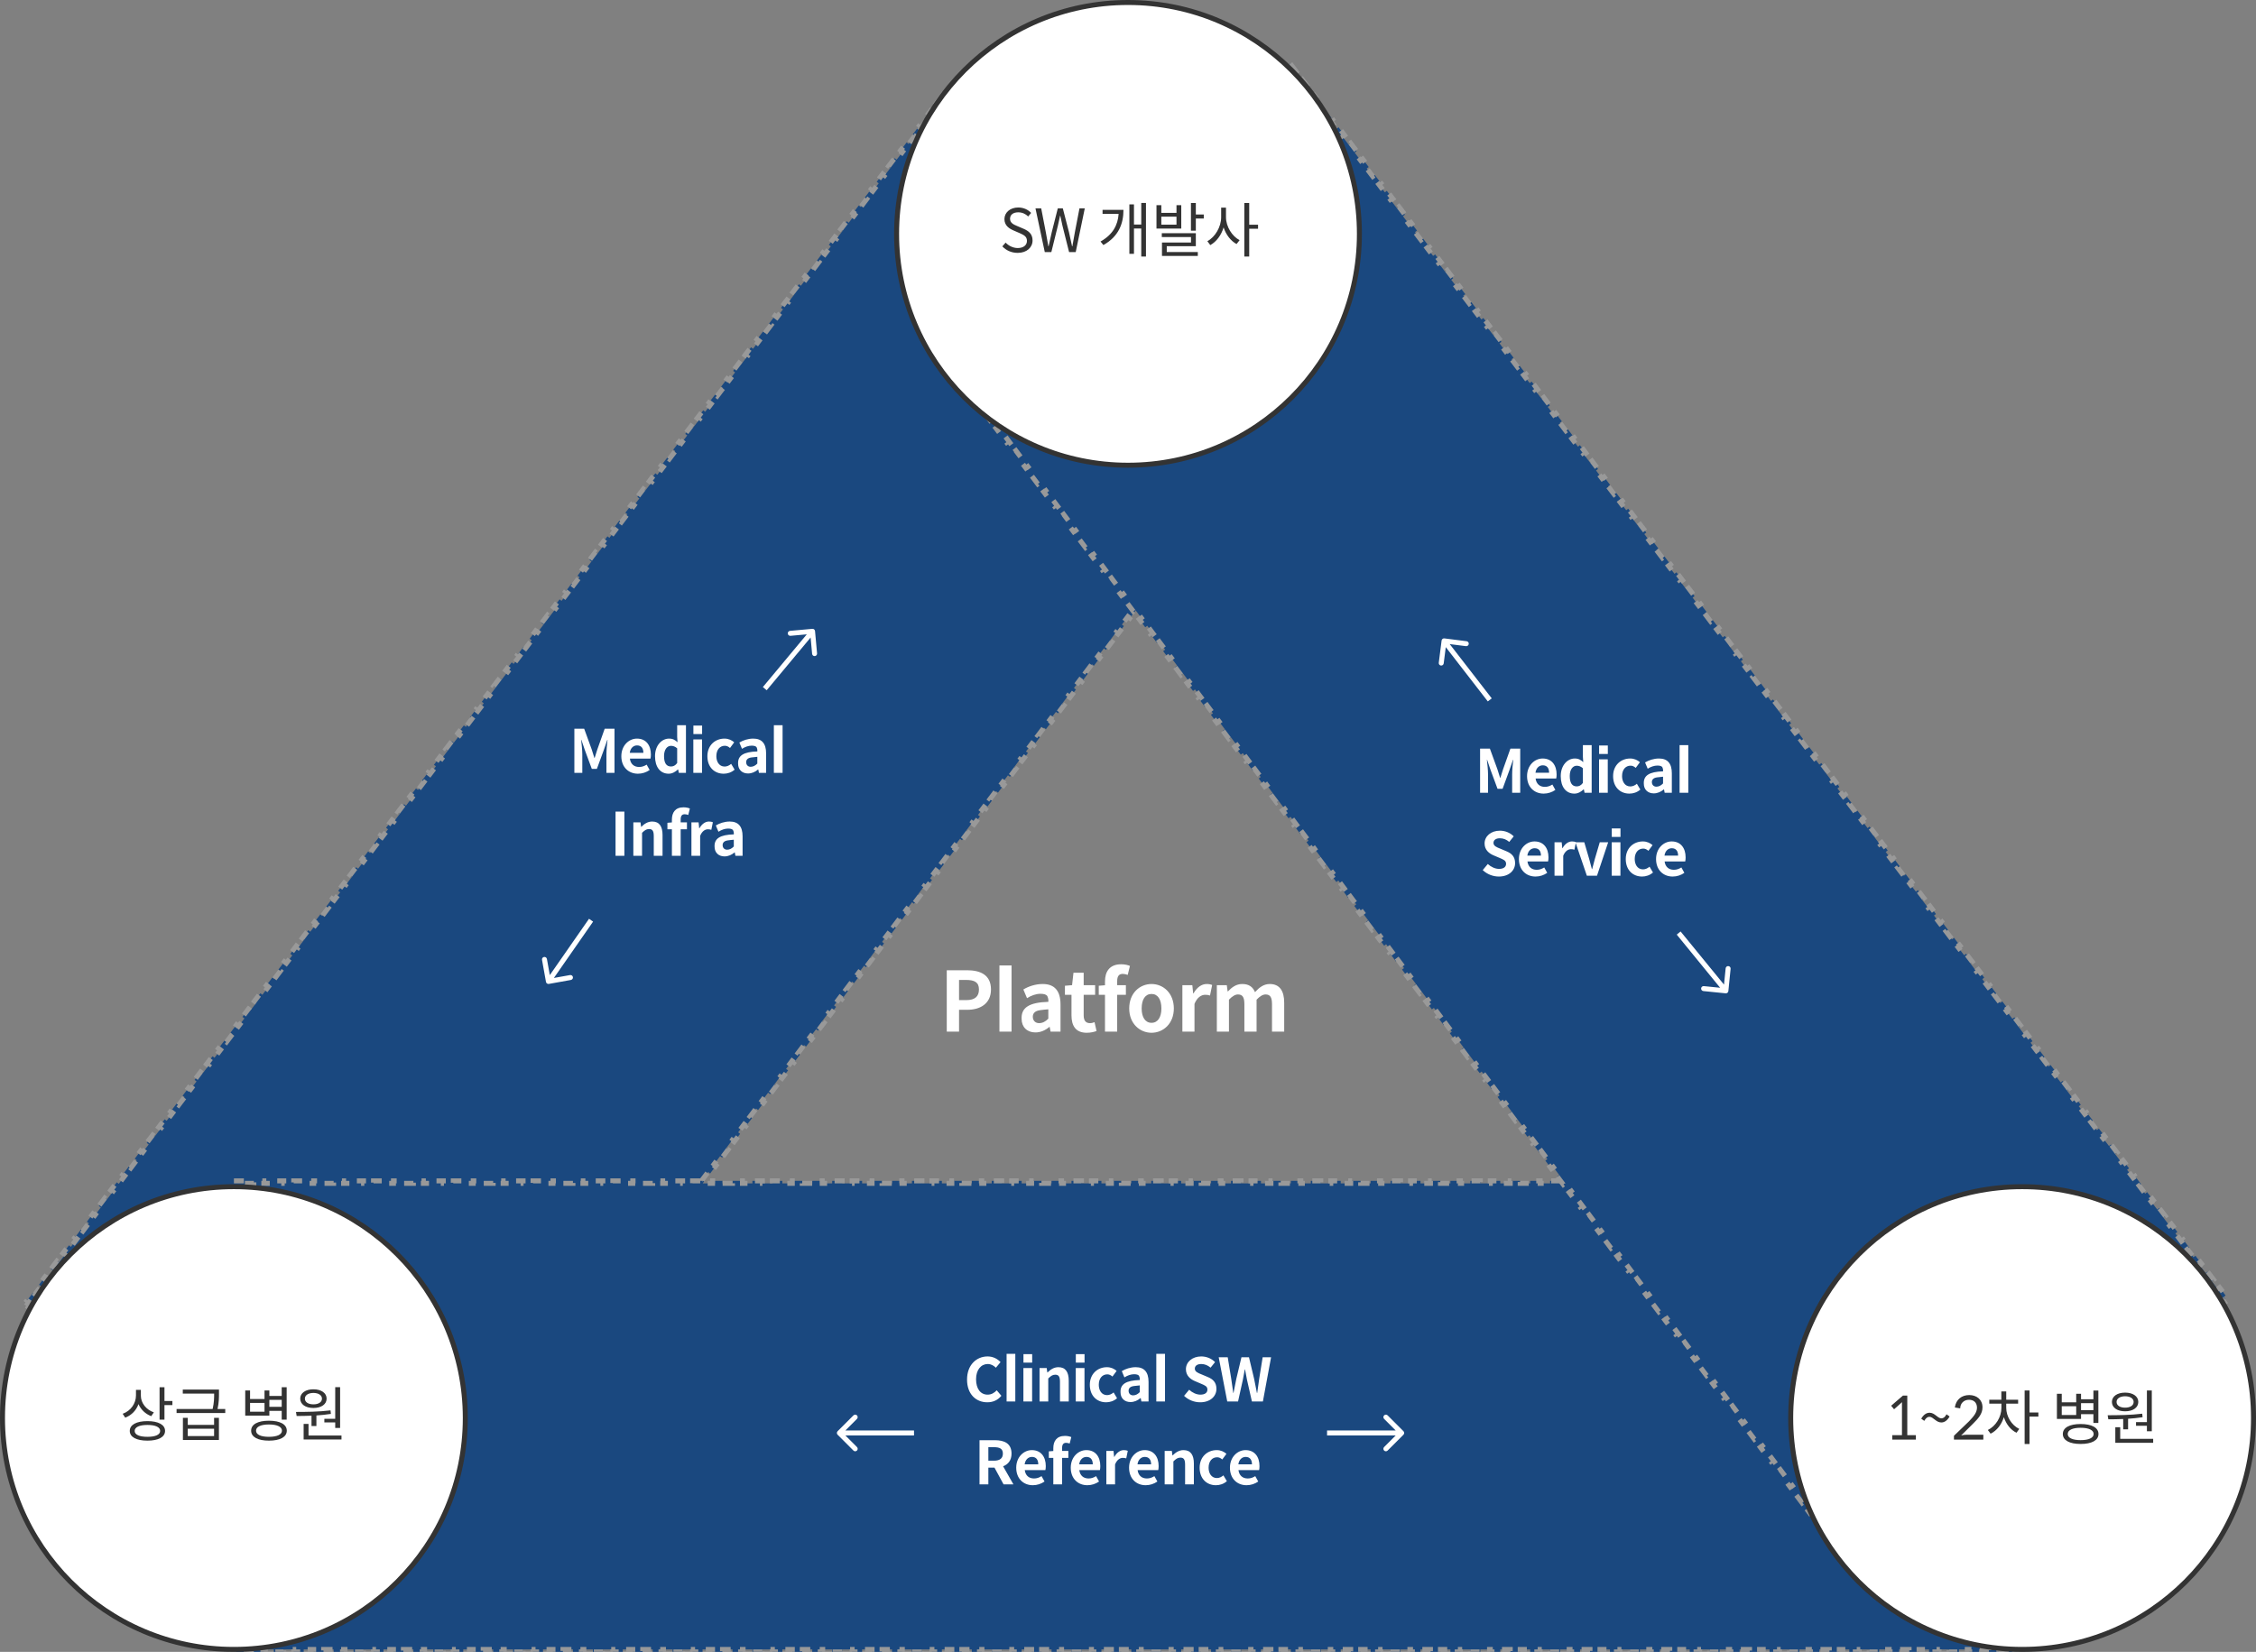 <svg width="680" height="498" viewBox="0 0 680 498" fill="none" xmlns="http://www.w3.org/2000/svg">
  <rect x="0" y="0" width="680" height="498" fill="#808080" stroke="none"/>
  <path d="M282.295 31.062L284.098 28.688L284.695 29.141L285.149 28.544L285.776 29.01L286.223 28.408L288.668 30.223L288.221 30.825L290.667 32.64L291.114 32.038L293.56 33.853L293.113 34.456L295.558 36.271L296.005 35.669L298.451 37.484L298.004 38.086L300.45 39.901L300.897 39.299L303.342 41.114L302.895 41.716L305.341 43.532L305.788 42.929L308.234 44.745L307.787 45.347L310.232 47.162L310.679 46.56L313.125 48.375L312.678 48.977L315.124 50.792L315.571 50.19L318.016 52.005L317.569 52.608L320.015 54.423L320.462 53.821L322.908 55.636L322.461 56.238L324.906 58.053L325.353 57.451L327.799 59.266L327.352 59.868L329.798 61.684L330.245 61.081L332.69 62.897L332.243 63.499L334.689 65.314L335.136 64.712L337.582 66.527L337.135 67.129L339.58 68.945L340.027 68.342L342.473 70.158L342.026 70.76L344.471 72.575L344.918 71.973L347.364 73.788L346.917 74.39L349.363 76.206L349.81 75.603L352.255 77.418L351.808 78.021L354.254 79.836L354.701 79.234L357.147 81.049L356.7 81.651L359.145 83.466L359.592 82.864L362.038 84.679L361.591 85.282L364.037 87.097L364.484 86.495L366.929 88.31L366.482 88.912L368.928 90.727L369.375 90.125L371.821 91.94L371.374 92.543L373.819 94.358L374.266 93.755L376.712 95.571L376.265 96.173L378.711 97.988L379.158 97.386L381.603 99.201L381.156 99.803L383.602 101.619L384.049 101.016L386.495 102.832L386.048 103.434L388.493 105.249L388.94 104.647L391.386 106.462L390.939 107.064L393.385 108.879L393.832 108.277L396.277 110.092L395.83 110.695L396.446 111.151L395.998 111.744L396.596 112.196L394.788 114.588L394.19 114.136L392.383 116.528L392.981 116.98L391.174 119.372L390.575 118.92L388.768 121.312L389.366 121.764L387.559 124.156L386.96 123.704L385.153 126.096L385.751 126.548L383.944 128.94L383.346 128.487L381.538 130.879L382.136 131.332L380.329 133.723L379.731 133.271L377.923 135.663L378.522 136.115L376.714 138.507L376.116 138.055L374.308 140.447L374.907 140.899L373.099 143.291L372.501 142.839L370.694 145.231L371.292 145.683L369.484 148.075L368.886 147.623L367.079 150.014L367.677 150.467L365.87 152.859L365.271 152.406L363.464 154.798L364.062 155.25L362.255 157.642L361.656 157.19L359.849 159.582L360.447 160.034L358.64 162.426L358.042 161.974L356.234 164.366L356.832 164.818L355.025 167.21L354.427 166.758L352.619 169.15L353.218 169.602L351.41 171.994L350.812 171.541L349.004 173.933L349.603 174.385L347.795 176.777L347.197 176.325L345.39 178.717L345.988 179.169L344.18 181.561L343.582 181.109L341.775 183.501L342.373 183.953L340.566 186.345L339.967 185.893L338.16 188.285L338.758 188.737L336.951 191.129L336.352 190.677L334.545 193.068L335.143 193.521L333.336 195.912L332.738 195.46L330.93 197.852L331.528 198.304L329.721 200.696L329.123 200.244L327.315 202.636L327.914 203.088L326.106 205.48L325.508 205.028L323.7 207.42L324.299 207.872L322.491 210.264L321.893 209.812L320.086 212.204L320.684 212.656L318.876 215.048L318.278 214.595L316.471 216.987L317.069 217.439L315.262 219.831L314.663 219.379L312.856 221.771L313.454 222.223L311.647 224.615L311.048 224.163L309.241 226.555L309.839 227.007L308.032 229.399L307.434 228.947L305.626 231.339L306.224 231.791L304.417 234.183L303.819 233.731L302.011 236.122L302.61 236.575L300.802 238.966L300.204 238.514L298.396 240.906L298.995 241.358L297.187 243.75L296.589 243.298L294.782 245.69L295.38 246.142L293.572 248.534L292.974 248.082L291.167 250.474L291.765 250.926L289.958 253.318L289.359 252.866L287.552 255.257L288.15 255.71L286.343 258.102L285.744 257.649L283.937 260.041L284.535 260.493L282.728 262.885L282.13 262.433L280.322 264.825L280.92 265.277L279.113 267.669L278.515 267.217L276.707 269.609L277.306 270.061L275.498 272.453L274.9 272.001L273.092 274.393L273.691 274.845L271.883 277.237L271.285 276.784L269.478 279.176L270.076 279.629L268.268 282.02L267.67 281.568L265.863 283.96L266.461 284.412L264.654 286.804L264.055 286.352L262.248 288.744L262.846 289.196L261.039 291.588L260.44 291.136L258.633 293.528L259.231 293.98L257.424 296.372L256.826 295.92L255.018 298.311L255.616 298.764L253.809 301.156L253.211 300.703L251.403 303.095L252.002 303.547L250.194 305.939L249.596 305.487L247.788 307.879L248.387 308.331L246.579 310.723L245.981 310.271L244.174 312.663L244.772 313.115L242.964 315.507L242.366 315.055L240.559 317.447L241.157 317.899L239.35 320.291L238.751 319.838L236.944 322.23L237.542 322.682L235.735 325.074L235.136 324.622L233.329 327.014L233.927 327.466L232.12 329.858L231.522 329.406L229.714 331.798L230.312 332.25L228.505 334.642L227.907 334.19L226.099 336.582L226.698 337.034L224.89 339.426L224.292 338.974L222.484 341.365L223.083 341.818L221.275 344.209L220.677 343.757L218.87 346.149L219.468 346.601L217.66 348.993L217.062 348.541L215.255 350.933L215.853 351.385L214.046 353.777L213.447 353.325L211.64 355.717L212.238 356.169L210.431 358.561L209.832 358.109L208.025 360.501L208.623 360.953L206.816 363.345L206.218 362.892L204.41 365.284L205.008 365.736L203.201 368.128L202.603 367.676L200.795 370.068L201.394 370.52L199.586 372.912L198.988 372.46L197.18 374.852L197.779 375.304L195.971 377.696L195.373 377.244L193.565 379.636L194.164 380.088L192.356 382.48L191.758 382.028L189.951 384.419L190.549 384.872L188.742 387.263L188.143 386.811L186.336 389.203L186.934 389.655L185.127 392.047L184.528 391.595L182.721 393.987L183.319 394.439L181.512 396.831L180.913 396.379L179.106 398.771L179.704 399.223L177.897 401.615L177.299 401.163L175.491 403.555L176.09 404.007L174.282 406.399L173.684 405.946L171.876 408.338L172.475 408.791L170.667 411.182L170.069 410.73L168.261 413.122L168.86 413.574L167.052 415.966L166.454 415.514L164.647 417.906L165.245 418.358L163.438 420.75L162.839 420.298L161.032 422.69L161.63 423.142L159.823 425.534L159.224 425.082L157.417 427.474L158.015 427.926L156.208 430.318L155.609 429.865L153.802 432.257L154.4 432.709L152.593 435.101L151.995 434.649L150.187 437.041L150.785 437.493L148.978 439.885L148.38 439.433L146.572 441.825L147.171 442.277L145.363 444.669L144.765 444.217L142.957 446.609L143.556 447.061L141.748 449.453L141.15 449.001L139.342 451.392L139.941 451.845L138.133 454.236L137.535 453.784L135.728 456.176L136.326 456.628L134.519 459.02L133.92 458.568L132.113 460.96L132.711 461.412L130.904 463.804L130.305 463.352L129.803 464.016L129.1 463.605L128.721 464.253L126.164 462.758L126.543 462.11L123.985 460.616L123.607 461.263L121.049 459.768L121.428 459.121L118.871 457.626L118.492 458.273L115.935 456.779L116.313 456.131L113.756 454.636L113.378 455.284L110.82 453.789L111.199 453.142L108.642 451.647L108.263 452.294L105.706 450.799L106.084 450.152L103.527 448.657L103.148 449.305L100.591 447.81L100.97 447.162L98.412 445.668L98.034 446.315L95.477 444.82L95.855 444.173L93.298 442.678L92.919 443.326L90.362 441.831L90.74 441.183L88.183 439.688L87.805 440.336L85.247 438.841L85.626 438.194L83.069 436.699L82.69 437.346L80.133 435.852L80.511 435.204L77.954 433.709L77.576 434.357L75.018 432.862L75.397 432.214L72.839 430.72L72.461 431.367L69.904 429.872L70.282 429.225L67.725 427.73L67.346 428.378L64.789 426.883L65.168 426.235L62.61 424.741L62.232 425.388L59.675 423.893L60.053 423.246L57.496 421.751L57.117 422.398L54.56 420.904L54.938 420.256L52.381 418.761L52.003 419.409L49.445 417.914L49.824 417.267L47.267 415.772L46.888 416.419L44.331 414.924L44.709 414.277L42.152 412.782L41.773 413.43L39.216 411.935L39.595 411.287L37.037 409.793L36.659 410.44L34.102 408.945L34.48 408.298L31.923 406.803L31.544 407.451L28.987 405.956L29.366 405.308L26.808 403.813L26.43 404.461L23.872 402.966L24.251 402.319L21.694 400.824L21.315 401.471L18.758 399.977L19.136 399.329L16.579 397.834L16.201 398.482L13.643 396.987L14.022 396.339L11.464 394.845L11.086 395.492L8.529 393.997L8.907 393.35L8.359 393.03L8.749 392.517L8.151 392.063L9.955 389.688L10.552 390.142L12.356 387.767L11.759 387.313L13.562 384.938L14.159 385.392L15.963 383.017L15.366 382.563L17.169 380.188L17.767 380.642L19.57 378.267L18.973 377.813L20.776 375.438L21.374 375.891L23.177 373.516L22.58 373.063L24.384 370.688L24.981 371.141L26.785 368.766L26.187 368.313L27.991 365.938L28.588 366.391L30.392 364.016L29.794 363.563L31.598 361.188L32.195 361.641L33.999 359.266L33.401 358.813L35.205 356.438L35.802 356.891L37.606 354.516L37.009 354.063L38.812 351.688L39.41 352.141L41.213 349.766L40.616 349.313L42.419 346.938L43.017 347.391L44.82 345.016L44.223 344.563L46.027 342.188L46.624 342.641L48.428 340.266L47.83 339.813L49.634 337.438L50.231 337.891L52.035 335.516L51.437 335.063L53.241 332.688L53.838 333.141L55.642 330.766L55.044 330.313L56.848 327.938L57.445 328.391L59.249 326.016L58.652 325.563L60.455 323.188L61.053 323.641L62.856 321.266L62.259 320.813L64.062 318.438L64.66 318.891L66.463 316.516L65.866 316.063L67.669 313.688L68.267 314.141L70.07 311.766L69.473 311.313L71.277 308.938L71.874 309.391L73.678 307.016L73.08 306.563L74.884 304.188L75.481 304.641L77.285 302.266L76.687 301.813L78.491 299.438L79.088 299.891L80.892 297.516L80.295 297.063L82.098 294.688L82.695 295.141L84.499 292.766L83.902 292.313L85.705 289.938L86.303 290.391L88.106 288.016L87.509 287.563L89.312 285.188L89.91 285.641L91.713 283.266L91.116 282.813L92.92 280.438L93.517 280.891L95.32 278.516L94.723 278.063L96.527 275.688L97.124 276.141L98.928 273.766L98.33 273.312L100.134 270.937L100.731 271.391L102.535 269.016L101.938 268.562L103.741 266.187L104.338 266.641L106.142 264.266L105.545 263.812L107.348 261.437L107.946 261.891L109.749 259.516L109.152 259.062L110.955 256.687L111.553 257.141L113.356 254.766L112.759 254.312L114.563 251.937L115.16 252.391L116.963 250.016L116.366 249.562L118.17 247.187L118.767 247.641L120.571 245.266L119.973 244.812L121.777 242.437L122.374 242.891L124.178 240.516L123.58 240.062L125.384 237.687L125.981 238.141L127.785 235.766L127.188 235.312L128.991 232.937L129.588 233.391L131.392 231.016L130.795 230.562L132.598 228.187L133.196 228.641L134.999 226.266L134.402 225.812L136.205 223.437L136.803 223.891L138.606 221.516L138.009 221.062L139.813 218.687L140.41 219.141L142.213 216.766L141.616 216.312L143.42 213.937L144.017 214.391L145.821 212.016L145.223 211.562L147.027 209.187L147.624 209.641L149.428 207.266L148.83 206.812L150.634 204.437L151.231 204.891L153.035 202.516L152.438 202.062L154.241 199.687L154.838 200.141L156.642 197.766L156.045 197.312L157.848 194.937L158.446 195.391L160.249 193.016L159.652 192.562L161.455 190.187L162.053 190.641L163.856 188.266L163.259 187.812L165.063 185.437L165.66 185.891L167.463 183.516L166.866 183.062L168.67 180.687L169.267 181.141L171.071 178.766L170.473 178.312L172.277 175.937L172.874 176.391L174.678 174.016L174.08 173.562L175.884 171.187L176.481 171.641L178.285 169.266L177.688 168.812L179.491 166.437L180.088 166.891L181.892 164.516L181.295 164.062L183.098 161.687L183.696 162.141L185.499 159.766L184.902 159.312L186.705 156.937L187.303 157.391L189.106 155.016L188.509 154.562L190.313 152.187L190.91 152.641L192.713 150.266L192.116 149.812L193.92 147.437L194.517 147.891L196.321 145.516L195.723 145.062L197.527 142.687L198.124 143.141L199.928 140.766L199.33 140.312L201.134 137.937L201.731 138.391L203.535 136.016L202.938 135.562L204.741 133.187L205.338 133.641L207.142 131.266L206.545 130.812L208.348 128.437L208.946 128.891L210.749 126.516L210.152 126.062L211.955 123.687L212.553 124.141L214.356 121.766L213.759 121.312L215.563 118.937L216.16 119.391L217.963 117.016L217.366 116.562L219.17 114.187L219.767 114.641L221.571 112.266L220.973 111.812L222.777 109.437L223.374 109.891L225.178 107.516L224.58 107.062L226.384 104.687L226.981 105.141L228.785 102.766L228.188 102.312L229.991 99.938L230.588 100.391L232.392 98.016L231.795 97.562L233.598 95.188L234.196 95.641L235.999 93.266L235.402 92.812L237.205 90.438L237.803 90.891L239.606 88.516L239.009 88.062L240.812 85.688L241.41 86.141L243.213 83.766L242.616 83.312L244.42 80.938L245.017 81.391L246.821 79.016L246.223 78.562L248.027 76.188L248.624 76.641L250.428 74.266L249.83 73.812L251.634 71.438L252.231 71.891L254.035 69.516L253.438 69.062L255.241 66.688L255.838 67.141L257.642 64.766L257.045 64.312L258.848 61.938L259.446 62.391L261.249 60.016L260.652 59.562L262.455 57.188L263.053 57.641L264.856 55.266L264.259 54.812L266.062 52.438L266.66 52.891L268.463 50.516L267.866 50.062L269.67 47.688L270.267 48.141L272.07 45.766L271.473 45.312L273.277 42.938L273.874 43.391L275.678 41.016L275.08 40.562L276.884 38.188L277.481 38.641L279.285 36.266L278.688 35.812L280.491 33.438L281.088 33.891L282.892 31.516L282.295 31.062Z" fill="#1A487F" stroke="#999999" stroke-width="1.5" stroke-dasharray="3 3"/>
  <path d="M73.508 356H70.503V356.75H69.75V357.479H69V360.437H69.75V363.396H69V366.354H69.75V369.312H69V372.271H69.75V375.229H69V378.187H69.75V381.146H69V384.104H69.75V387.062H69V390.021H69.75V392.979H69V395.937H69.75V398.896H69V401.854H69.75V404.812H69V407.771H69.75V410.729H69V413.687H69.75V416.646H69V419.604H69.75V422.562H69V425.521H69.75V428.479H69V431.438H69.75V434.396H69V437.354H69.75V440.313H69V443.271H69.75V446.229H69V449.188H69.75V452.146H69V455.104H69.75V458.062H69V461.021H69.75V463.979H69V466.938H69.75V469.896H69V472.854H69.75V475.812H69V478.771H69.75V481.729H69V484.688H69.75V487.646H69V490.604H69.75V493.562H69V496.521H69.75V497.25H70.503V498H73.508V497.25H76.514V498H79.52V497.25H82.525V498H85.531V497.25H88.536V498H91.542V497.25H94.547V498H97.553V497.25H100.559V498H103.564V497.25H106.57V498H109.575V497.25H112.581V498H115.586V497.25H118.592V498H121.597V497.25H124.603V498H127.609V497.25H130.614V498H133.62V497.25H136.625V498H139.631V497.25H142.636V498H145.642V497.25H148.647V498H151.653V497.25H154.659V498H157.664V497.25H160.67V498H163.675V497.25H166.681V498H169.686V497.25H172.692V498H175.697V497.25H178.703V498H181.708V497.25H184.714V498H187.72V497.25H190.725V498H193.731V497.25H196.736V498H199.742V497.25H202.747V498H205.753V497.25H208.758V498H211.764V497.25H214.77V498H217.775V497.25H220.781V498H223.786V497.25H226.792V498H229.797V497.25H232.803V498H235.808V497.25H238.814V498H241.82V497.25H244.825V498H247.831V497.25H250.836V498H253.842V497.25H256.847V498H259.853V497.25H262.858V498H265.864V497.25H268.87V498H271.875V497.25H274.881V498H277.886V497.25H280.892V498H283.897V497.25H286.903V498H289.908V497.25H292.914V498H295.92V497.25H298.925V498H301.931V497.25H304.936V498H307.942V497.25H310.947V498H313.953V497.25H316.958V498H319.964V497.25H322.97V498H325.975V497.25H328.981V498H331.986V497.25H334.992V498H337.997V497.25H341.003V498H344.008V497.25H347.014V498H350.02V497.25H353.025V498H356.031V497.25H359.036V498H362.042V497.25H365.047V498H368.053V497.25H371.058V498H374.064V497.25H377.07V498H380.075V497.25H383.081V498H386.086V497.25H389.092V498H392.097V497.25H395.103V498H398.108V497.25H401.114V498H404.12V497.25H407.125V498H410.131V497.25H413.136V498H416.142V497.25H419.147V498H422.153V497.25H425.158V498H428.164V497.25H431.169V498H434.175V497.25H437.181V498H440.186V497.25H443.192V498H446.197V497.25H449.203V498H452.208V497.25H455.214V498H458.219V497.25H461.225V498H464.231V497.25H467.236V498H470.242V497.25H473.247V498H476.253V497.25H479.258V498H482.264V497.25H485.269V498H488.275V497.25H491.281V498H494.286V497.25H497.292V498H500.297V497.25H503.303V498H506.308V497.25H509.314V498H512.319V497.25H515.325V498H518.331V497.25H521.336V498H524.342V497.25H527.347V498H530.353V497.25H533.358V498H536.364V497.25H539.369V498H542.375V497.25H545.381V498H548.386V497.25H551.392V498H554.397V497.25H557.403V498H560.408V497.25H563.414V498H566.419V497.25H569.425V498H572.431V497.25H575.436V498H578.442V497.25H581.447V498H584.453V497.25H587.458V498H590.464V497.25H593.469V498H596.475V497.25H599.481V498H602.486V497.25H605.492V498H608.497V497.25H609.25V496.521H610V493.563H609.25V490.604H610V487.646H609.25V484.688H610V481.729H609.25V478.771H610V475.813H609.25V472.854H610V469.896H609.25V466.938H610V463.979H609.25V461.021H610V458.063H609.25V455.104H610V452.146H609.25V449.188H610V446.229H609.25V443.271H610V440.313H609.25V437.354H610V434.396H609.25V431.438H610V428.479H609.25V425.521H610V422.562H609.25V419.604H610V416.646H609.25V413.687H610V410.729H609.25V407.771H610V404.812H609.25V401.854H610V398.896H609.25V395.938H610V392.979H609.25V390.021H610V387.063H609.25V384.104H610V381.146H609.25V378.188H610V375.229H609.25V372.271H610V369.312H609.25V366.354H610V363.396H609.25V360.438H610V357.479H609.25V356.75H608.497V356H605.491V356.75H602.486V356H599.48V356.75H596.475V356H593.469V356.75H590.464V356H587.458V356.75H584.453V356H581.447V356.75H578.441V356H575.436V356.75H572.43V356H569.425V356.75H566.419V356H563.414V356.75H560.408V356H557.403V356.75H554.397V356H551.391V356.75H548.386V356H545.38V356.75H542.375V356H539.369V356.75H536.364V356H533.358V356.75H530.353V356H527.347V356.75H524.341V356H521.336V356.75H518.33V356H515.325V356.75H512.319V356H509.314V356.75H506.308V356H503.303V356.75H500.297V356H497.292V356.75H494.286V356H491.28V356.75H488.275V356H485.269V356.75H482.264V356H479.258V356.75H476.253V356H473.247V356.75H470.242V356H467.236V356.75H464.23V356H461.225V356.75H458.219V356H455.214V356.75H452.208V356H449.203V356.75H446.197V356H443.192V356.75H440.186V356H437.18V356.75H434.175V356H431.169V356.75H428.164V356H425.158V356.75H422.153V356H419.147V356.75H416.142V356H413.136V356.75H410.13V356H407.125V356.75H404.119V356H401.114V356.75H398.108V356H395.103V356.75H392.097V356H389.092V356.75H386.086V356H383.08V356.75H380.075V356H377.069V356.75H374.064V356H371.058V356.75H368.053V356H365.047V356.75H362.042V356H359.036V356.75H356.03V356H353.025V356.75H350.019V356H347.014V356.75H344.008V356H341.003V356.75H337.997V356H334.992V356.75H331.986V356H328.98V356.75H325.975V356H322.969V356.75H319.964V356H316.958V356.75H313.953V356H310.947V356.75H307.942V356H304.936V356.75H301.93V356H298.925V356.75H295.919V356H292.914V356.75H289.908V356H286.903V356.75H283.897V356H280.892V356.75H277.886V356H274.88V356.75H271.875V356H268.869V356.75H265.864V356H262.858V356.75H259.853V356H256.847V356.75H253.842V356H250.836V356.75H247.831V356H244.825V356.75H241.819V356H238.814V356.75H235.808V356H232.803V356.75H229.797V356H226.792V356.75H223.786V356H220.781V356.75H217.775V356H214.769V356.75H211.764V356H208.758V356.75H205.753V356H202.747V356.75H199.742V356H196.736V356.75H193.731V356H190.725V356.75H187.719V356H184.714V356.75H181.708V356H178.703V356.75H175.697V356H172.692V356.75H169.686V356H166.681V356.75H163.675V356H160.669V356.75H157.664V356H154.658V356.75H151.653V356H148.647V356.75H145.642V356H142.636V356.75H139.631V356H136.625V356.75H133.619V356H130.614V356.75H127.608V356H124.603V356.75H121.597V356H118.592V356.75H115.586V356H112.581V356.75H109.575V356H106.569V356.75H103.564V356H100.558V356.75H97.553V356H94.547V356.75H91.542V356H88.536V356.75H85.531V356H82.525V356.75H79.519V356H76.514V356.75H73.508V356Z" fill="#1A487F" stroke="#999999" stroke-width="1.5" stroke-dasharray="3 3"/>
  <path d="M390.728 21.594L388.909 19.198L388.312 19.651L387.912 19.124L387.438 19.579L386.918 19.038L384.755 21.114L385.275 21.655L383.112 23.731L382.592 23.19L380.429 25.266L380.949 25.807L378.786 27.884L378.266 27.342L376.103 29.419L376.623 29.96L374.46 32.036L373.94 31.495L371.777 33.571L372.297 34.112L370.133 36.188L369.614 35.647L367.451 37.723L367.97 38.264L365.807 40.34L365.288 39.799L363.125 41.875L363.644 42.416L361.481 44.492L360.962 43.951L358.799 46.027L359.318 46.568L357.155 48.644L356.636 48.103L354.473 50.179L354.992 50.72L352.829 52.797L352.31 52.255L350.147 54.331L350.666 54.873L348.503 56.949L347.984 56.408L345.821 58.484L346.34 59.025L344.177 61.101L343.658 60.56L341.495 62.636L342.014 63.177L339.851 65.253L339.332 64.712L337.168 66.788L337.688 67.329L335.525 69.405L335.005 68.864L332.842 70.94L333.362 71.481L331.199 73.557L330.679 73.016L328.516 75.092L329.036 75.633L326.873 77.71L326.353 77.168L324.19 79.245L324.71 79.786L322.547 81.862L322.027 81.321L319.864 83.397L320.383 83.938L318.22 86.014L317.701 85.473L315.538 87.549L316.057 88.09L313.894 90.166L313.375 89.625L311.212 91.701L311.731 92.242L309.568 94.318L309.049 93.777L306.886 95.853L307.405 96.394L305.242 98.47L304.723 97.929L302.56 100.005L303.079 100.547L300.916 102.623L300.397 102.082L298.234 104.158L298.753 104.699L296.59 106.775L296.071 106.234L293.908 108.31L294.427 108.851L292.264 110.927L291.745 110.386L289.582 112.462L290.101 113.003L289.498 113.581L290 114.25L289.4 114.7L291.2 117.1L291.8 116.65L293.6 119.05L293 119.5L294.8 121.9L295.4 121.45L297.2 123.85L296.6 124.3L298.4 126.7L299 126.25L300.8 128.65L300.2 129.1L302 131.5L302.6 131.05L304.4 133.45L303.8 133.9L305.6 136.3L306.2 135.85L308 138.25L307.4 138.7L309.2 141.1L309.8 140.65L311.6 143.05L311 143.5L312.8 145.9L313.4 145.45L315.2 147.85L314.6 148.3L316.4 150.7L317 150.25L318.8 152.65L318.2 153.1L320 155.5L320.6 155.05L322.4 157.45L321.8 157.9L323.6 160.3L324.2 159.85L326 162.25L325.4 162.7L327.2 165.1L327.8 164.65L329.6 167.05L329 167.5L330.8 169.9L331.4 169.45L333.2 171.85L332.6 172.3L334.4 174.7L335 174.25L336.8 176.65L336.2 177.1L338 179.5L338.6 179.05L340.4 181.45L339.8 181.9L341.6 184.3L342.2 183.85L344 186.25L343.4 186.7L345.2 189.1L345.8 188.65L347.6 191.05L347 191.5L348.8 193.9L349.4 193.45L351.2 195.85L350.6 196.3L352.4 198.7L353 198.25L354.8 200.65L354.2 201.1L356 203.5L356.6 203.05L358.4 205.45L357.8 205.9L359.6 208.3L360.2 207.85L362 210.25L361.4 210.7L363.2 213.1L363.8 212.65L365.6 215.05L365 215.5L366.8 217.9L367.4 217.45L369.2 219.85L368.6 220.3L370.4 222.7L371 222.25L372.8 224.65L372.2 225.1L374 227.5L374.6 227.05L376.4 229.45L375.8 229.9L377.6 232.3L378.2 231.85L380 234.25L379.4 234.7L381.2 237.1L381.8 236.65L383.6 239.05L383 239.5L384.8 241.9L385.4 241.45L387.2 243.85L386.6 244.3L388.4 246.7L389 246.25L390.8 248.65L390.2 249.1L392 251.5L392.6 251.05L394.4 253.45L393.8 253.9L395.6 256.3L396.2 255.85L398 258.25L397.4 258.7L399.2 261.1L399.8 260.65L401.6 263.05L401 263.5L402.8 265.9L403.4 265.45L405.2 267.85L404.6 268.3L406.4 270.7L407 270.25L408.8 272.65L408.2 273.1L410 275.5L410.6 275.05L412.4 277.45L411.8 277.9L413.6 280.3L414.2 279.85L416 282.25L415.4 282.7L417.2 285.1L417.8 284.65L419.6 287.05L419 287.5L420.8 289.9L421.4 289.45L423.2 291.85L422.6 292.3L424.4 294.7L425 294.25L426.8 296.65L426.2 297.1L428 299.5L428.6 299.05L430.4 301.45L429.8 301.9L431.6 304.3L432.2 303.85L434 306.25L433.4 306.7L435.2 309.1L435.8 308.65L437.6 311.05L437 311.5L438.8 313.9L439.4 313.45L441.2 315.85L440.6 316.3L442.4 318.7L443 318.25L444.8 320.65L444.2 321.1L446 323.5L446.6 323.05L448.4 325.45L447.8 325.9L449.6 328.3L450.2 327.85L452 330.25L451.4 330.7L453.2 333.1L453.8 332.65L455.6 335.05L455 335.5L456.8 337.9L457.4 337.45L459.2 339.85L458.6 340.3L460.4 342.7L461 342.25L462.8 344.65L462.2 345.1L464 347.5L464.6 347.05L466.4 349.45L465.8 349.9L467.6 352.3L468.2 351.85L470 354.25L469.4 354.7L471.2 357.1L471.8 356.65L473.6 359.05L473 359.5L474.8 361.9L475.4 361.45L477.2 363.85L476.6 364.3L478.4 366.7L479 366.25L480.8 368.65L480.2 369.1L482 371.5L482.6 371.05L484.4 373.45L483.8 373.9L485.6 376.3L486.2 375.85L488 378.25L487.4 378.7L489.2 381.1L489.8 380.65L491.6 383.05L491 383.5L492.8 385.9L493.4 385.45L495.2 387.85L494.6 388.3L496.4 390.7L497 390.25L498.8 392.65L498.2 393.1L500 395.5L500.6 395.05L502.4 397.45L501.8 397.9L503.6 400.3L504.2 399.85L506 402.25L505.4 402.7L507.2 405.1L507.8 404.65L509.6 407.05L509 407.5L510.8 409.9L511.4 409.45L513.2 411.85L512.6 412.3L514.4 414.7L515 414.25L516.8 416.65L516.2 417.1L518 419.5L518.6 419.05L520.4 421.45L519.8 421.9L521.6 424.3L522.2 423.85L524 426.25L523.4 426.7L525.2 429.1L525.8 428.65L527.6 431.05L527 431.5L528.8 433.9L529.4 433.45L531.2 435.85L530.6 436.3L532.4 438.7L533 438.25L534.8 440.65L534.2 441.1L536 443.5L536.6 443.05L538.4 445.45L537.8 445.9L539.6 448.3L540.2 447.85L542 450.25L541.4 450.7L543.2 453.1L543.8 452.65L545.6 455.05L545 455.5L546.8 457.9L547.4 457.45L549.2 459.85L548.6 460.3L550.4 462.7L551 462.25L552.8 464.65L552.2 465.1L554 467.5L554.6 467.05L556.4 469.45L555.8 469.9L557.6 472.3L558.2 471.85L558.658 472.461L559.292 472.003L559.731 472.611L562.193 470.834L561.754 470.226L564.216 468.449L564.655 469.057L567.117 467.28L566.678 466.672L569.14 464.895L569.579 465.503L572.041 463.726L571.602 463.117L574.064 461.34L574.503 461.948L576.965 460.171L576.526 459.563L578.988 457.786L579.427 458.394L581.889 456.617L581.45 456.009L583.912 454.232L584.351 454.84L586.812 453.062L586.374 452.454L588.835 450.677L589.274 451.285L591.736 449.508L591.297 448.9L593.759 447.123L594.198 447.731L596.66 445.954L596.221 445.346L598.683 443.569L599.122 444.177L601.584 442.399L601.145 441.791L603.607 440.014L604.046 440.622L606.508 438.845L606.069 438.237L608.531 436.46L608.97 437.068L611.432 435.291L610.993 434.683L613.455 432.905L613.894 433.514L616.356 431.736L615.917 431.128L618.379 429.351L618.818 429.959L621.28 428.182L620.841 427.574L623.303 425.797L623.742 426.405L626.204 424.628L625.765 424.02L628.227 422.242L628.666 422.851L631.128 421.073L630.689 420.465L633.151 418.688L633.59 419.296L636.052 417.519L635.613 416.911L638.075 415.134L638.514 415.742L640.976 413.965L640.537 413.357L642.999 411.579L643.438 412.188L645.899 410.41L645.46 409.802L647.922 408.025L648.361 408.633L650.823 406.856L650.384 406.248L652.846 404.471L653.285 405.079L655.747 403.302L655.308 402.694L657.77 400.916L658.209 401.524L660.671 399.747L660.232 399.139L662.694 397.362L663.133 397.97L665.595 396.193L665.156 395.585L667.618 393.808L668.057 394.416L670.519 392.639L670.08 392.03L670.688 391.592L670.243 391.005L670.84 390.552L669.021 388.156L668.424 388.61L666.605 386.214L667.203 385.76L665.384 383.364L664.786 383.818L662.967 381.422L663.565 380.969L661.746 378.573L661.149 379.026L659.33 376.63L659.927 376.177L658.108 373.781L657.511 374.235L655.692 371.839L656.289 371.385L654.47 368.989L653.873 369.443L652.054 367.047L652.651 366.594L650.832 364.198L650.235 364.651L648.416 362.255L649.014 361.802L647.195 359.406L646.597 359.86L644.778 357.464L645.376 357.01L643.557 354.615L642.959 355.068L641.141 352.672L641.738 352.219L639.919 349.823L639.322 350.276L637.503 347.881L638.1 347.427L636.281 345.031L635.684 345.485L633.865 343.089L634.462 342.635L632.643 340.24L632.046 340.693L630.227 338.297L630.824 337.844L629.006 335.448L628.408 335.901L626.589 333.506L627.187 333.052L625.368 330.656L624.77 331.11L622.952 328.714L623.549 328.26L621.73 325.865L621.133 326.318L619.314 323.922L619.911 323.469L618.092 321.073L617.495 321.526L615.676 319.131L616.273 318.677L614.454 316.281L613.857 316.735L612.038 314.339L612.635 313.885L610.817 311.49L610.219 311.943L608.4 309.547L608.998 309.094L607.179 306.698L606.581 307.151L604.762 304.756L605.36 304.302L603.541 301.906L602.944 302.36L601.125 299.964L601.722 299.51L599.903 297.115L599.306 297.568L597.487 295.172L598.084 294.719L596.265 292.323L595.668 292.776L593.849 290.381L594.446 289.927L592.627 287.531L592.03 287.985L590.211 285.589L590.809 285.135L588.99 282.74L588.392 283.193L586.573 280.797L587.171 280.344L585.352 277.948L584.754 278.402L582.936 276.006L583.533 275.552L581.714 273.156L581.117 273.61L579.298 271.214L579.895 270.761L578.076 268.365L577.479 268.818L575.66 266.422L576.257 265.969L574.438 263.573L573.841 264.027L572.022 261.631L572.62 261.177L570.801 258.781L570.203 259.235L568.384 256.839L568.982 256.386L567.163 253.99L566.565 254.443L564.747 252.047L565.344 251.594L563.525 249.198L562.928 249.652L561.109 247.256L561.706 246.802L559.887 244.406L559.29 244.86L557.471 242.464L558.068 242.011L556.249 239.615L555.652 240.068L553.833 237.672L554.43 237.219L552.612 234.823L552.014 235.277L550.195 232.881L550.793 232.427L548.974 230.031L548.376 230.485L546.557 228.089L547.155 227.636L545.336 225.24L544.739 225.693L542.92 223.298L543.517 222.844L541.698 220.448L541.101 220.902L539.282 218.506L539.879 218.052L538.06 215.656L537.463 216.11L535.644 213.714L536.241 213.261L534.422 210.865L533.825 211.318L532.006 208.922L532.604 208.469L530.785 206.073L530.187 206.527L528.368 204.131L528.966 203.677L527.147 201.281L526.549 201.735L524.731 199.339L525.328 198.886L523.509 196.49L522.912 196.943L521.093 194.547L521.69 194.094L519.871 191.698L519.274 192.152L517.455 189.756L518.052 189.302L516.233 186.906L515.636 187.36L513.817 184.964L514.414 184.511L512.595 182.115L511.998 182.568L510.179 180.172L510.777 179.719L508.958 177.323L508.36 177.777L506.541 175.381L507.139 174.927L505.32 172.531L504.722 172.985L502.904 170.589L503.501 170.136L501.682 167.74L501.085 168.193L499.266 165.797L499.863 165.344L498.044 162.948L497.447 163.402L495.628 161.006L496.225 160.552L494.406 158.156L493.809 158.61L491.99 156.214L492.587 155.76L490.768 153.365L490.171 153.818L488.352 151.422L488.95 150.969L487.131 148.573L486.533 149.026L484.714 146.631L485.312 146.177L483.493 143.781L482.895 144.235L481.077 141.839L481.674 141.385L479.855 138.99L479.258 139.443L477.439 137.047L478.036 136.594L476.217 134.198L475.62 134.651L473.801 132.256L474.398 131.802L472.579 129.406L471.982 129.86L470.163 127.464L470.76 127.01L468.942 124.615L468.344 125.068L466.525 122.672L467.123 122.219L465.304 119.823L464.706 120.276L462.887 117.881L463.485 117.427L461.666 115.031L461.069 115.485L459.25 113.089L459.847 112.635L458.028 110.24L457.431 110.693L455.612 108.297L456.209 107.844L454.39 105.448L453.793 105.901L451.974 103.506L452.571 103.052L450.752 100.656L450.155 101.11L448.336 98.714L448.933 98.26L447.115 95.865L446.517 96.318L444.698 93.922L445.296 93.469L443.477 91.073L442.879 91.526L441.061 89.131L441.658 88.677L439.839 86.281L439.242 86.735L437.423 84.339L438.02 83.885L436.201 81.49L435.604 81.943L433.785 79.547L434.382 79.094L432.563 76.698L431.966 77.151L430.147 74.756L430.744 74.302L428.925 71.906L428.328 72.36L426.509 69.964L427.107 69.51L425.288 67.115L424.69 67.568L422.871 65.172L423.469 64.719L421.65 62.323L421.052 62.776L419.234 60.381L419.831 59.927L418.012 57.531L417.415 57.985L415.596 55.589L416.193 55.135L414.374 52.74L413.777 53.193L411.958 50.797L412.555 50.344L410.736 47.948L410.139 48.401L408.32 46.006L408.917 45.552L407.099 43.156L406.501 43.61L404.682 41.214L405.28 40.76L403.461 38.365L402.863 38.818L401.044 36.422L401.642 35.969L399.823 33.573L399.226 34.026L397.407 31.631L398.004 31.177L396.185 28.781L395.588 29.235L393.769 26.839L394.366 26.385L392.547 23.99L391.95 24.443L390.131 22.047L390.728 21.594Z" fill="#1A487F" stroke="#999999" stroke-width="1.5" stroke-dasharray="3 3"/>
  <path d="M291.449 292.5H285.374V311H289.074V304.425H291.549C295.524 304.425 298.699 302.525 298.699 298.3C298.699 293.9 295.524 292.5 291.449 292.5ZM291.299 301.5H289.074V295.425H291.174C293.749 295.425 295.074 296.125 295.074 298.3C295.074 300.425 293.824 301.5 291.299 301.5ZM301.249 291.05V311H304.899V291.05H301.249ZM312.085 311.25C313.685 311.25 315.11 310.6 316.31 309.575H316.385L316.66 311H319.66V302.825C319.66 298.7 317.86 296.65 314.285 296.65C312.085 296.65 309.985 297.375 308.46 298.3L309.56 300.925C310.835 300.1 312.31 299.6 313.61 299.6C314.685 299.6 315.36 299.825 315.66 300.25C315.935 300.825 316.06 301.425 315.985 302.025C310.185 302.2 307.76 303.775 307.935 307.2C307.935 309.625 309.585 311.25 312.085 311.25ZM313.21 308.45C312.135 308.45 311.335 307.75 311.31 306.575C311.285 305.575 311.86 304.775 313.46 304.55C314.26 304.425 315.11 304.35 315.985 304.275V307.1C315.11 307.975 314.285 308.425 313.21 308.45ZM327.566 311.35C328.791 311.35 329.741 311.1 330.516 310.825L329.916 308.15C329.541 308.325 329.016 308.45 328.541 308.45C327.266 308.45 326.641 307.675 326.641 306.1V299.9H330.091V297H326.641V293.25H323.566L323.141 297L320.991 297.175V299.9H322.966V306.1C322.966 309.25 324.241 311.35 327.566 311.35ZM339.914 293.9L340.589 291.2C339.964 290.925 339.014 290.7 337.939 290.7C334.414 290.7 333.064 292.95 333.064 295.875V297.025L331.189 297.175V299.9H333.064V311H336.739V299.9H339.364V297H336.739V295.8C336.739 294.2 337.339 293.6 338.439 293.6C338.914 293.6 339.439 293.725 339.914 293.9ZM347.091 311.35C350.591 311.35 353.816 308.625 353.816 304.025C353.816 299.35 350.591 296.65 347.091 296.65C343.591 296.65 340.366 299.35 340.366 304.025C340.366 308.625 343.591 311.35 347.091 311.35ZM347.091 308.35C345.191 308.35 344.116 306.65 344.116 304.025C344.116 301.325 345.191 299.65 347.091 299.65C348.991 299.65 350.066 301.325 350.066 304.025C350.066 306.65 348.991 308.35 347.091 308.35ZM359.391 297H356.391V311H360.041V302.65C360.841 300.625 362.166 299.9 363.266 299.9C363.841 299.9 364.241 299.95 364.716 300.125L365.366 296.95C364.941 296.775 364.491 296.65 363.716 296.65C362.216 296.65 360.766 297.65 359.741 299.475H359.641L359.391 297ZM369.779 297H366.779V311H370.429V301.375C371.429 300.325 372.329 299.8 373.129 299.8C374.454 299.8 375.079 300.525 375.079 302.725V311H378.754V301.375C379.754 300.325 380.654 299.8 381.454 299.8C382.779 299.8 383.404 300.525 383.404 302.725V311H387.079V302.275C387.079 298.75 385.729 296.65 382.729 296.65C380.904 296.65 379.554 297.7 378.279 299.1C377.604 297.5 376.429 296.65 374.429 296.65C372.604 296.65 371.304 297.65 370.129 298.875H370.029L369.779 297Z" fill="white"/>
  <circle cx="340" cy="70.5" r="69.75" fill="white" stroke="#333333" stroke-width="1.5"/>
  <path d="M306.75 76.234C309.504 76.234 311.232 74.578 311.232 72.49C311.232 70.528 310.044 69.628 308.514 68.962L306.624 68.152C305.598 67.72 304.446 67.252 304.446 65.956C304.446 64.732 305.4 64.012 306.912 64.012C308.136 64.012 309.108 64.48 309.918 65.254L310.8 64.192C309.864 63.184 308.496 62.554 306.912 62.554C304.518 62.554 302.754 64.03 302.754 66.064C302.754 68.008 304.23 68.926 305.436 69.448L307.344 70.276C308.586 70.852 309.54 71.266 309.54 72.616C309.54 73.912 308.496 74.776 306.768 74.776C305.4 74.776 304.068 74.146 303.114 73.138L302.124 74.272C303.276 75.496 304.878 76.234 306.75 76.234ZM313.836 62.806H312.108L314.916 76H316.896L318.858 68.044C319.074 66.964 319.308 66.046 319.524 65.038H319.596C319.812 66.046 320.01 66.964 320.244 68.044L322.242 76H324.24L326.976 62.806H325.374L323.988 69.988C323.736 71.392 323.484 72.814 323.232 74.254H323.142C322.836 72.814 322.548 71.428 322.206 69.988L320.352 62.806H318.84L317.022 69.988C316.68 71.428 316.374 72.814 316.068 74.254H315.996C315.726 72.814 315.492 71.428 315.222 69.988L313.836 62.806ZM345.418 77.332V61.186H343.996V67.684H341.8V61.618H340.414V76.522H341.8V68.89H343.996V77.332H345.418ZM338.632 63.274H332.332V64.48H337.174C336.94 67.846 335.446 70.708 331.72 72.814L332.584 73.876C337.192 71.284 338.632 67.432 338.632 63.274ZM362.841 65.884V64.66H360.447V61.204H358.971V69.538H360.447V65.884H362.841ZM348.585 68.908H356.055V61.852H354.615V64.174H350.043V61.852H348.585V68.908ZM350.043 65.308H354.615V67.72H350.043V65.308ZM361.041 75.982H351.681V74.218H360.447V70.294H350.187V71.464H358.989V73.12H350.241V77.152H361.041V75.982ZM376.537 68.962H379.201V67.738H376.537V61.204H375.061V77.332H376.537V68.962ZM369.535 65.488V62.59H368.077V65.488C368.077 68.422 366.241 71.5 363.919 72.706L364.801 73.894C366.619 72.886 368.113 70.942 368.815 68.548C369.535 70.78 370.993 72.652 372.721 73.57L373.639 72.4C371.389 71.248 369.535 68.314 369.535 65.488Z" fill="#333333"/>
  <path d="M173.125 219.68V233H175.519V227.438C175.519 226.196 175.321 224.306 175.177 223.064H175.249L176.311 226.196L178.381 231.794H179.911L181.963 226.196L183.043 223.064H183.115C182.971 224.306 182.791 226.196 182.791 227.438V233H185.221V219.68H182.269L180.055 225.908C179.767 226.754 179.533 227.618 179.245 228.482H179.155C178.885 227.618 178.633 226.754 178.345 225.908L176.077 219.68H173.125ZM192.287 233.252C193.583 233.252 194.807 232.838 195.815 232.136L194.915 230.516C194.195 230.966 193.493 231.218 192.647 231.218C191.135 231.218 190.073 230.354 189.857 228.698H196.067C196.139 228.464 196.193 227.978 196.193 227.492C196.193 224.702 194.753 222.668 191.981 222.668C189.587 222.668 187.283 224.72 187.283 227.978C187.283 231.29 189.479 233.252 192.287 233.252ZM193.925 226.952H189.821C190.019 225.494 190.955 224.72 192.017 224.72C193.313 224.72 193.925 225.584 193.925 226.952ZM201.557 233.252C202.637 233.252 203.609 232.676 204.347 231.956H204.401L204.617 233H206.759V218.636H204.113V222.182L204.221 223.766C203.501 223.1 202.817 222.668 201.665 222.668C199.487 222.668 197.435 224.684 197.435 227.978C197.435 231.272 199.037 233.252 201.557 233.252ZM202.241 231.074C200.855 231.074 200.153 230.03 200.153 227.942C200.153 225.926 201.107 224.846 202.241 224.846C202.871 224.846 203.483 225.044 204.113 225.602V230.03C203.537 230.804 202.943 231.074 202.241 231.074ZM211.629 221.3V218.744H209.001V221.3H211.629ZM208.983 233H211.611V222.92H208.983V233ZM218.134 233.252C219.286 233.252 220.474 232.874 221.428 232.028L220.384 230.282C219.826 230.768 219.142 231.092 218.422 231.092C216.676 231.092 215.92 229.508 215.92 227.978C215.92 226.034 216.964 224.828 218.494 224.828C219.07 224.828 219.538 225.062 220.042 225.494L221.302 223.784C220.564 223.154 219.61 222.668 218.368 222.668C215.632 222.668 213.22 224.612 213.22 227.978C213.22 231.29 215.344 233.252 218.134 233.252ZM225.466 233.18C226.618 233.18 227.644 232.712 228.508 231.974H228.562L228.76 233H230.92V227.114C230.92 224.144 229.624 222.668 227.05 222.668C225.466 222.668 223.954 223.19 222.856 223.856L223.648 225.746C224.566 225.152 225.628 224.792 226.564 224.792C227.338 224.792 227.824 224.954 228.04 225.26C228.238 225.674 228.328 226.106 228.274 226.538C224.098 226.664 222.352 227.798 222.478 230.264C222.478 232.01 223.666 233.18 225.466 233.18ZM226.276 231.164C225.502 231.164 224.926 230.66 224.908 229.814C224.89 229.094 225.304 228.518 226.456 228.356C227.032 228.266 227.644 228.212 228.274 228.158V230.192C227.644 230.822 227.05 231.146 226.276 231.164ZM233.257 233H235.885V218.636H233.257V233ZM185.536 244.68V258H188.2V244.68H185.536ZM190.901 247.92V258H193.529V251.07C194.303 250.332 194.789 249.936 195.635 249.936C196.643 249.936 197.057 250.476 197.057 252.042V258H199.703V251.718C199.703 249.18 198.767 247.668 196.589 247.668C195.221 247.668 194.195 248.388 193.313 249.252H193.241L193.061 247.92H190.901ZM207.454 245.688L207.94 243.744C207.49 243.546 206.806 243.384 206.032 243.384C203.494 243.384 202.522 245.004 202.522 247.11V247.938L201.172 248.046V250.008H202.522V258H205.168V250.008H207.058V247.92H205.168V247.056C205.168 245.904 205.6 245.472 206.392 245.472C206.734 245.472 207.112 245.562 207.454 245.688ZM208.41 247.92V258H211.038V251.988C211.614 250.53 212.568 250.008 213.36 250.008C213.774 250.008 214.062 250.044 214.404 250.17L214.872 247.884C214.566 247.758 214.242 247.668 213.684 247.668C212.604 247.668 211.56 248.388 210.822 249.702H210.75L210.57 247.92H208.41ZM218.373 258.18C219.525 258.18 220.551 257.712 221.415 256.974H221.469L221.667 258H223.827V252.114C223.827 249.144 222.531 247.668 219.957 247.668C218.373 247.668 216.861 248.19 215.763 248.856L216.555 250.746C217.473 250.152 218.535 249.792 219.471 249.792C220.245 249.792 220.731 249.954 220.947 250.26C221.145 250.674 221.235 251.106 221.181 251.538C217.005 251.664 215.259 252.798 215.385 255.264C215.385 257.01 216.573 258.18 218.373 258.18ZM219.183 256.164C218.409 256.164 217.833 255.66 217.815 254.814C217.797 254.094 218.211 253.518 219.363 253.356C219.939 253.266 220.551 253.212 221.181 253.158V255.192C220.551 255.822 219.957 256.146 219.183 256.164Z" fill="white"/>
  <path d="M297.587 422.752C299.333 422.752 300.737 422.104 301.835 420.79L300.431 419.134C299.711 419.908 298.829 420.448 297.677 420.448C295.571 420.448 294.203 418.702 294.203 415.804C294.203 412.942 295.715 411.214 297.731 411.214C298.739 411.214 299.513 411.682 300.179 412.33L301.583 410.638C300.719 409.72 299.405 408.928 297.677 408.928C294.311 408.928 291.485 411.502 291.485 415.894C291.485 420.34 294.203 422.752 297.587 422.752ZM303.405 422.5H306.033V408.136H303.405V422.5ZM311.117 410.8V408.244H308.489V410.8H311.117ZM308.471 422.5H311.099V412.42H308.471V422.5ZM313.337 412.42V422.5H315.965V415.57C316.739 414.832 317.225 414.436 318.071 414.436C319.079 414.436 319.493 414.976 319.493 416.542V422.5H322.139V416.218C322.139 413.68 321.203 412.168 319.025 412.168C317.657 412.168 316.631 412.888 315.749 413.752H315.677L315.497 412.42H313.337ZM326.903 410.8V408.244H324.275V410.8H326.903ZM324.257 422.5H326.885V412.42H324.257V422.5ZM333.407 422.752C334.559 422.752 335.747 422.374 336.701 421.528L335.657 419.782C335.099 420.268 334.415 420.592 333.695 420.592C331.949 420.592 331.193 419.008 331.193 417.478C331.193 415.534 332.237 414.328 333.767 414.328C334.343 414.328 334.811 414.562 335.315 414.994L336.575 413.284C335.837 412.654 334.883 412.168 333.641 412.168C330.905 412.168 328.493 414.112 328.493 417.478C328.493 420.79 330.617 422.752 333.407 422.752ZM340.739 422.68C341.891 422.68 342.917 422.212 343.781 421.474H343.835L344.033 422.5H346.193V416.614C346.193 413.644 344.897 412.168 342.323 412.168C340.739 412.168 339.227 412.69 338.129 413.356L338.921 415.246C339.839 414.652 340.901 414.292 341.837 414.292C342.611 414.292 343.097 414.454 343.313 414.76C343.511 415.174 343.601 415.606 343.547 416.038C339.371 416.164 337.625 417.298 337.751 419.764C337.751 421.51 338.939 422.68 340.739 422.68ZM341.549 420.664C340.775 420.664 340.199 420.16 340.181 419.314C340.163 418.594 340.577 418.018 341.729 417.856C342.305 417.766 342.917 417.712 343.547 417.658V419.692C342.917 420.322 342.323 420.646 341.549 420.664ZM348.53 422.5H351.158V408.136H348.53V422.5ZM361.76 422.752C364.838 422.752 366.656 420.898 366.656 418.72C366.656 416.776 365.63 415.768 363.974 415.102L362.228 414.364C361.094 413.932 360.14 413.518 360.14 412.618C360.14 411.736 360.896 411.214 362.066 411.214C363.164 411.214 364.046 411.61 364.892 412.312L366.242 410.638C365.162 409.54 363.65 408.928 362.066 408.928C359.384 408.928 357.458 410.602 357.458 412.78C357.458 414.724 358.808 415.786 360.158 416.362L361.94 417.118C363.146 417.64 363.938 417.91 363.938 418.918C363.938 419.854 363.2 420.448 361.814 420.448C360.644 420.448 359.384 419.854 358.43 418.972L356.9 420.808C358.196 422.05 359.96 422.752 361.76 422.752ZM367.34 409.18L369.914 422.5H373.172L374.63 415.912C374.846 414.832 375.008 413.842 375.206 412.834H375.278C375.44 413.842 375.638 414.832 375.854 415.912L377.348 422.5H380.66L383.126 409.18H380.588L379.544 415.678C379.346 417.064 379.148 418.486 378.95 419.926H378.86C378.572 418.486 378.302 417.046 378.014 415.678L376.466 409.18H374.198L372.65 415.678C372.362 417.064 372.074 418.486 371.804 419.926H371.732C371.534 418.486 371.318 417.118 371.12 415.678L370.058 409.18H367.34ZM302.499 447.5H305.469L302.355 442.046C303.885 441.452 304.893 440.246 304.893 438.212C304.893 435.134 302.697 434.18 299.889 434.18H295.245V447.5H297.909V442.46H299.763L302.499 447.5ZM297.909 440.354V436.286H299.637C301.365 436.286 302.283 436.772 302.283 438.212C302.283 439.652 301.365 440.354 299.637 440.354H297.909ZM311.313 447.752C312.609 447.752 313.833 447.338 314.841 446.636L313.941 445.016C313.221 445.466 312.519 445.718 311.673 445.718C310.161 445.718 309.099 444.854 308.883 443.198H315.093C315.165 442.964 315.219 442.478 315.219 441.992C315.219 439.202 313.779 437.168 311.007 437.168C308.613 437.168 306.309 439.22 306.309 442.478C306.309 445.79 308.505 447.752 311.313 447.752ZM312.951 441.452H308.847C309.045 439.994 309.981 439.22 311.043 439.22C312.339 439.22 312.951 440.084 312.951 441.452ZM322.42 435.188L322.906 433.244C322.456 433.046 321.772 432.884 320.998 432.884C318.46 432.884 317.488 434.504 317.488 436.61V437.438L316.138 437.546V439.508H317.488V447.5H320.134V439.508H322.024V437.42H320.134V436.556C320.134 435.404 320.566 434.972 321.358 434.972C321.7 434.972 322.078 435.062 322.42 435.188ZM327.749 447.752C329.045 447.752 330.269 447.338 331.277 446.636L330.377 445.016C329.657 445.466 328.955 445.718 328.109 445.718C326.597 445.718 325.535 444.854 325.319 443.198H331.529C331.601 442.964 331.655 442.478 331.655 441.992C331.655 439.202 330.215 437.168 327.443 437.168C325.049 437.168 322.745 439.22 322.745 442.478C322.745 445.79 324.941 447.752 327.749 447.752ZM329.387 441.452H325.283C325.481 439.994 326.417 439.22 327.479 439.22C328.775 439.22 329.387 440.084 329.387 441.452ZM333.474 437.42V447.5H336.102V441.488C336.678 440.03 337.632 439.508 338.424 439.508C338.838 439.508 339.126 439.544 339.468 439.67L339.936 437.384C339.63 437.258 339.306 437.168 338.748 437.168C337.668 437.168 336.624 437.888 335.886 439.202H335.814L335.634 437.42H333.474ZM345.328 447.752C346.624 447.752 347.848 447.338 348.856 446.636L347.956 445.016C347.236 445.466 346.534 445.718 345.688 445.718C344.176 445.718 343.114 444.854 342.898 443.198H349.108C349.18 442.964 349.234 442.478 349.234 441.992C349.234 439.202 347.794 437.168 345.022 437.168C342.628 437.168 340.324 439.22 340.324 442.478C340.324 445.79 342.52 447.752 345.328 447.752ZM346.966 441.452H342.862C343.06 439.994 343.996 439.22 345.058 439.22C346.354 439.22 346.966 440.084 346.966 441.452ZM351.053 437.42V447.5H353.681V440.57C354.455 439.832 354.941 439.436 355.787 439.436C356.795 439.436 357.209 439.976 357.209 441.542V447.5H359.855V441.218C359.855 438.68 358.919 437.168 356.741 437.168C355.373 437.168 354.347 437.888 353.465 438.752H353.393L353.213 437.42H351.053ZM366.508 447.752C367.66 447.752 368.848 447.374 369.802 446.528L368.758 444.782C368.2 445.268 367.516 445.592 366.796 445.592C365.05 445.592 364.294 444.008 364.294 442.478C364.294 440.534 365.338 439.328 366.868 439.328C367.444 439.328 367.912 439.562 368.416 439.994L369.676 438.284C368.938 437.654 367.984 437.168 366.742 437.168C364.006 437.168 361.594 439.112 361.594 442.478C361.594 445.79 363.718 447.752 366.508 447.752ZM375.73 447.752C377.026 447.752 378.25 447.338 379.258 446.636L378.358 445.016C377.638 445.466 376.936 445.718 376.09 445.718C374.578 445.718 373.516 444.854 373.3 443.198H379.51C379.582 442.964 379.636 442.478 379.636 441.992C379.636 439.202 378.196 437.168 375.424 437.168C373.03 437.168 370.726 439.22 370.726 442.478C370.726 445.79 372.922 447.752 375.73 447.752ZM377.368 441.452H373.264C373.462 439.994 374.398 439.22 375.46 439.22C376.756 439.22 377.368 440.084 377.368 441.452Z" fill="white"/>
  <path d="M446.125 225.68V239H448.519V233.438C448.519 232.196 448.321 230.306 448.177 229.064H448.249L449.311 232.196L451.381 237.794H452.911L454.963 232.196L456.043 229.064H456.115C455.971 230.306 455.791 232.196 455.791 233.438V239H458.221V225.68H455.269L453.055 231.908C452.767 232.754 452.533 233.618 452.245 234.482H452.155C451.885 233.618 451.633 232.754 451.345 231.908L449.077 225.68H446.125ZM465.287 239.252C466.583 239.252 467.807 238.838 468.815 238.136L467.915 236.516C467.195 236.966 466.493 237.218 465.647 237.218C464.135 237.218 463.073 236.354 462.857 234.698H469.067C469.139 234.464 469.193 233.978 469.193 233.492C469.193 230.702 467.753 228.668 464.981 228.668C462.587 228.668 460.283 230.72 460.283 233.978C460.283 237.29 462.479 239.252 465.287 239.252ZM466.925 232.952H462.821C463.019 231.494 463.955 230.72 465.017 230.72C466.313 230.72 466.925 231.584 466.925 232.952ZM474.557 239.252C475.637 239.252 476.609 238.676 477.347 237.956H477.401L477.617 239H479.759V224.636H477.113V228.182L477.221 229.766C476.501 229.1 475.817 228.668 474.665 228.668C472.487 228.668 470.435 230.684 470.435 233.978C470.435 237.272 472.037 239.252 474.557 239.252ZM475.241 237.074C473.855 237.074 473.153 236.03 473.153 233.942C473.153 231.926 474.107 230.846 475.241 230.846C475.871 230.846 476.483 231.044 477.113 231.602V236.03C476.537 236.804 475.943 237.074 475.241 237.074ZM484.629 227.3V224.744H482.001V227.3H484.629ZM481.983 239H484.611V228.92H481.983V239ZM491.134 239.252C492.286 239.252 493.474 238.874 494.428 238.028L493.384 236.282C492.826 236.768 492.142 237.092 491.422 237.092C489.676 237.092 488.92 235.508 488.92 233.978C488.92 232.034 489.964 230.828 491.494 230.828C492.07 230.828 492.538 231.062 493.042 231.494L494.302 229.784C493.564 229.154 492.61 228.668 491.368 228.668C488.632 228.668 486.22 230.612 486.22 233.978C486.22 237.29 488.344 239.252 491.134 239.252ZM498.466 239.18C499.618 239.18 500.644 238.712 501.508 237.974H501.562L501.76 239H503.92V233.114C503.92 230.144 502.624 228.668 500.05 228.668C498.466 228.668 496.954 229.19 495.856 229.856L496.648 231.746C497.566 231.152 498.628 230.792 499.564 230.792C500.338 230.792 500.824 230.954 501.04 231.26C501.238 231.674 501.328 232.106 501.274 232.538C497.098 232.664 495.352 233.798 495.478 236.264C495.478 238.01 496.666 239.18 498.466 239.18ZM499.276 237.164C498.502 237.164 497.926 236.66 497.908 235.814C497.89 235.094 498.304 234.518 499.456 234.356C500.032 234.266 500.644 234.212 501.274 234.158V236.192C500.644 236.822 500.05 237.146 499.276 237.164ZM506.257 239H508.885V224.636H506.257V239ZM451.782 264.252C454.86 264.252 456.678 262.398 456.678 260.22C456.678 258.276 455.652 257.268 453.996 256.602L452.25 255.864C451.116 255.432 450.162 255.018 450.162 254.118C450.162 253.236 450.918 252.714 452.088 252.714C453.186 252.714 454.068 253.11 454.914 253.812L456.264 252.138C455.184 251.04 453.672 250.428 452.088 250.428C449.406 250.428 447.48 252.102 447.48 254.28C447.48 256.224 448.83 257.286 450.18 257.862L451.962 258.618C453.168 259.14 453.96 259.41 453.96 260.418C453.96 261.354 453.222 261.948 451.836 261.948C450.666 261.948 449.406 261.354 448.452 260.472L446.922 262.308C448.218 263.55 449.982 264.252 451.782 264.252ZM462.834 264.252C464.13 264.252 465.354 263.838 466.362 263.136L465.462 261.516C464.742 261.966 464.04 262.218 463.194 262.218C461.682 262.218 460.62 261.354 460.404 259.698H466.614C466.686 259.464 466.74 258.978 466.74 258.492C466.74 255.702 465.3 253.668 462.528 253.668C460.134 253.668 457.83 255.72 457.83 258.978C457.83 262.29 460.026 264.252 462.834 264.252ZM464.472 257.952H460.368C460.566 256.494 461.502 255.72 462.564 255.72C463.86 255.72 464.472 256.584 464.472 257.952ZM468.559 253.92V264H471.187V257.988C471.763 256.53 472.717 256.008 473.509 256.008C473.923 256.008 474.211 256.044 474.553 256.17L475.021 253.884C474.715 253.758 474.391 253.668 473.833 253.668C472.753 253.668 471.709 254.388 470.971 255.702H470.899L470.719 253.92H468.559ZM474.869 253.92L478.307 264H481.367L484.733 253.92H482.195L480.719 258.942C480.449 259.95 480.179 260.976 479.909 262.002H479.819C479.549 260.976 479.279 259.95 479.009 258.942L477.533 253.92H474.869ZM488.444 252.3V249.744H485.816V252.3H488.444ZM485.798 264H488.426V253.92H485.798V264ZM494.949 264.252C496.101 264.252 497.289 263.874 498.243 263.028L497.199 261.282C496.641 261.768 495.957 262.092 495.237 262.092C493.491 262.092 492.735 260.508 492.735 258.978C492.735 257.034 493.779 255.828 495.309 255.828C495.885 255.828 496.353 256.062 496.857 256.494L498.117 254.784C497.379 254.154 496.425 253.668 495.183 253.668C492.447 253.668 490.035 255.612 490.035 258.978C490.035 262.29 492.159 264.252 494.949 264.252ZM504.171 264.252C505.467 264.252 506.691 263.838 507.699 263.136L506.799 261.516C506.079 261.966 505.377 262.218 504.531 262.218C503.019 262.218 501.957 261.354 501.741 259.698H507.951C508.023 259.464 508.077 258.978 508.077 258.492C508.077 255.702 506.637 253.668 503.865 253.668C501.471 253.668 499.167 255.72 499.167 258.978C499.167 262.29 501.363 264.252 504.171 264.252ZM505.809 257.952H501.705C501.903 256.494 502.839 255.72 503.901 255.72C505.197 255.72 505.809 256.584 505.809 257.952Z" fill="white"/>
  <path d="M245.666 190.254C245.628 189.842 245.263 189.538 244.851 189.575L238.129 190.187C237.716 190.225 237.412 190.59 237.45 191.002C237.487 191.415 237.852 191.719 238.265 191.681L244.24 191.137L244.784 197.112C244.822 197.525 245.187 197.829 245.599 197.791C246.012 197.754 246.316 197.389 246.278 196.976L245.666 190.254ZM231.094 208.089L245.495 190.802L244.343 189.842L229.941 207.129L231.094 208.089Z" fill="white"/>
  <path d="M435.363 192.459C434.952 192.407 434.576 192.697 434.524 193.108L433.672 199.804C433.62 200.215 433.91 200.591 434.321 200.643C434.732 200.695 435.108 200.405 435.16 199.994L435.917 194.042L441.869 194.799C442.28 194.851 442.656 194.561 442.708 194.15C442.76 193.739 442.47 193.363 442.059 193.311L435.363 192.459ZM449.635 210.535L435.861 192.744L434.675 193.662L448.449 211.453L449.635 210.535Z" fill="white"/>
  <path d="M520.138 299.458C520.55 299.499 520.918 299.199 520.96 298.787L521.637 292.071C521.679 291.659 521.378 291.291 520.966 291.249C520.554 291.208 520.186 291.508 520.145 291.92L519.542 297.89L513.573 297.288C513.161 297.246 512.793 297.547 512.751 297.959C512.71 298.371 513.01 298.739 513.422 298.78L520.138 299.458ZM505.4 281.76L519.632 299.186L520.794 298.237L506.561 280.811L505.4 281.76Z" fill="white"/>
  <path d="M164.566 296.016C164.64 296.424 165.029 296.695 165.437 296.622L172.081 295.43C172.489 295.357 172.76 294.967 172.687 294.56C172.614 294.152 172.224 293.881 171.816 293.954L165.91 295.013L164.851 289.107C164.778 288.699 164.388 288.428 163.981 288.501C163.573 288.574 163.302 288.964 163.375 289.372L164.566 296.016ZM177.541 276.987L164.689 295.455L165.92 296.312L178.772 277.843L177.541 276.987Z" fill="white"/>
  <path d="M252.47 431.47C252.177 431.763 252.177 432.237 252.47 432.53L257.243 437.303C257.536 437.596 258.01 437.596 258.303 437.303C258.596 437.01 258.596 436.536 258.303 436.243L254.061 432L258.303 427.757C258.596 427.464 258.596 426.99 258.303 426.697C258.01 426.404 257.536 426.404 257.243 426.697L252.47 431.47ZM275.5 431.25L253 431.25L253 432.75L275.5 432.75L275.5 431.25Z" fill="white"/>
  <path d="M423.03 432.53C423.323 432.237 423.323 431.763 423.03 431.47L418.257 426.697C417.964 426.404 417.49 426.404 417.197 426.697C416.904 426.99 416.904 427.464 417.197 427.757L421.439 432L417.197 436.243C416.904 436.536 416.904 437.01 417.197 437.303C417.49 437.596 417.964 437.596 418.257 437.303L423.03 432.53ZM400 432.75L422.5 432.75L422.5 431.25L400 431.25L400 432.75Z" fill="white"/>
  <circle cx="70.5" cy="427.5" r="69.75" fill="white" stroke="#333333" stroke-width="1.5"/>
  <path d="M51.966 423.586V422.362H49.572V418.204H48.096V427.978H49.572V423.586H51.966ZM45.594 426.934L46.368 425.782C44.064 425.008 42.462 422.956 42.462 420.796V419.014H40.986V420.67C40.986 423.1 39.42 425.35 36.972 426.214L37.746 427.384C39.636 426.664 41.076 425.188 41.742 423.298C42.462 424.954 43.848 426.286 45.594 426.934ZM44.442 428.428C41.148 428.428 39.114 429.508 39.114 431.38C39.114 433.252 41.148 434.314 44.442 434.314C47.7 434.314 49.752 433.252 49.752 431.38C49.752 429.508 47.7 428.428 44.442 428.428ZM44.442 433.162C42.048 433.162 40.59 432.532 40.59 431.38C40.59 430.228 42.048 429.58 44.442 429.58C46.836 429.58 48.276 430.228 48.276 431.38C48.276 432.532 46.836 433.162 44.442 433.162ZM67.895 425.98V424.774H65.573C66.005 422.758 66.005 421.336 66.005 420.094V418.924H55.097V420.13H64.547C64.547 421.354 64.547 422.776 64.097 424.774H53.225V425.98H67.895ZM65.987 427.438H64.529V429.562H56.591V427.438H55.133V434.116H65.987V427.438ZM56.591 430.714H64.529V432.928H56.591V430.714ZM73.917 426.772H81.189V425.332H84.915V427.978H86.409V418.204H84.915V420.832H81.189V419.194H79.731V421.768H75.375V419.194H73.917V426.772ZM81.189 424.126V422.02H84.915V424.126H81.189ZM75.375 422.938H79.731V425.584H75.375V422.938ZM81.063 428.302C77.751 428.302 75.699 429.382 75.699 431.308C75.699 433.234 77.751 434.314 81.063 434.314C84.393 434.314 86.445 433.234 86.445 431.308C86.445 429.382 84.393 428.302 81.063 428.302ZM81.063 433.162C78.597 433.162 77.175 432.478 77.175 431.308C77.175 430.138 78.597 429.436 81.063 429.436C83.529 429.436 84.987 430.138 84.987 431.308C84.987 432.478 83.529 433.162 81.063 433.162ZM101.041 418.186V427.726H97.765V428.824H101.041V430.48H102.517V418.186H101.041ZM94.471 424.468C96.829 424.468 98.449 423.37 98.449 421.642C98.449 419.95 96.829 418.834 94.471 418.834C92.113 418.834 90.493 419.95 90.493 421.642C90.493 423.37 92.113 424.468 94.471 424.468ZM94.471 419.932C96.001 419.932 97.045 420.616 97.045 421.642C97.045 422.722 96.001 423.37 94.471 423.37C92.941 423.37 91.897 422.722 91.897 421.642C91.897 420.616 92.941 419.932 94.471 419.932ZM93.895 426.79V429.904H95.371V426.718C96.829 426.628 98.305 426.466 99.745 426.25L99.619 425.188C96.199 425.62 92.203 425.656 89.215 425.656L89.413 426.88C90.781 426.88 92.293 426.862 93.895 426.79ZM102.931 433.972V432.766H92.995V429.274H91.519V433.972H102.931Z" fill="#333333"/>
  <circle cx="609.5" cy="427.5" r="69.75" fill="white" stroke="#333333" stroke-width="1.5"/>
  <path d="M577.483 434V432.668H574.891V420.734H573.577L570.031 423.794L570.913 424.856L573.307 422.714C573.289 422.84 573.289 423.002 573.289 423.164V432.668H570.355V434H577.483ZM585.145 428.834C586.009 428.834 586.909 428.33 587.647 427.034L586.711 426.368C586.261 427.232 585.757 427.592 585.181 427.592C584.029 427.592 583.201 425.9 581.617 425.9C580.735 425.9 579.835 426.404 579.097 427.7L580.015 428.348C580.501 427.484 580.987 427.124 581.563 427.124C582.715 427.124 583.543 428.834 585.145 428.834ZM597.812 434V432.542H592.61C592.16 432.542 591.62 432.614 591.116 432.758L594.806 429.104C596.3 427.61 597.56 426.242 597.56 424.28C597.56 421.94 595.814 420.572 593.564 420.572C591.314 420.572 589.568 421.886 589.226 424.316L590.846 424.586C590.846 423.074 591.962 421.994 593.474 421.994C594.842 421.994 595.85 422.732 595.904 424.316C595.904 425.864 594.896 426.998 593.51 428.474L588.956 432.848V434H597.812ZM611.738 427.052H614.402V425.828H611.738V419.186H610.262V435.332H611.738V427.052ZM604.718 424.424V423.164H608.3V421.976H604.718V419.474H603.242V421.976H599.606V423.164H603.26V424.424C603.26 427.232 601.532 429.95 599.174 431.102L600.002 432.218C601.874 431.3 603.296 429.482 603.998 427.232C604.7 429.338 606.014 431.066 607.814 431.93L608.642 430.778C606.32 429.662 604.718 426.998 604.718 424.424ZM619.992 427.772H627.264V426.332H630.99V428.978H632.484V419.204H630.99V421.832H627.264V420.194H625.806V422.768H621.45V420.194H619.992V427.772ZM627.264 425.126V423.02H630.99V425.126H627.264ZM621.45 423.938H625.806V426.584H621.45V423.938ZM627.138 429.302C623.826 429.302 621.774 430.382 621.774 432.308C621.774 434.234 623.826 435.314 627.138 435.314C630.468 435.314 632.52 434.234 632.52 432.308C632.52 430.382 630.468 429.302 627.138 429.302ZM627.138 434.162C624.672 434.162 623.25 433.478 623.25 432.308C623.25 431.138 624.672 430.436 627.138 430.436C629.604 430.436 631.062 431.138 631.062 432.308C631.062 433.478 629.604 434.162 627.138 434.162ZM647.117 419.186V428.726H643.841V429.824H647.117V431.48H648.593V419.186H647.117ZM640.547 425.468C642.905 425.468 644.525 424.37 644.525 422.642C644.525 420.95 642.905 419.834 640.547 419.834C638.189 419.834 636.569 420.95 636.569 422.642C636.569 424.37 638.189 425.468 640.547 425.468ZM640.547 420.932C642.077 420.932 643.121 421.616 643.121 422.642C643.121 423.722 642.077 424.37 640.547 424.37C639.017 424.37 637.973 423.722 637.973 422.642C637.973 421.616 639.017 420.932 640.547 420.932ZM639.971 427.79V430.904H641.447V427.718C642.905 427.628 644.381 427.466 645.821 427.25L645.695 426.188C642.275 426.62 638.279 426.656 635.291 426.656L635.489 427.88C636.857 427.88 638.369 427.862 639.971 427.79ZM649.007 434.972V433.766H639.071V430.274H637.595V434.972H649.007Z" fill="#333333"/>
</svg>